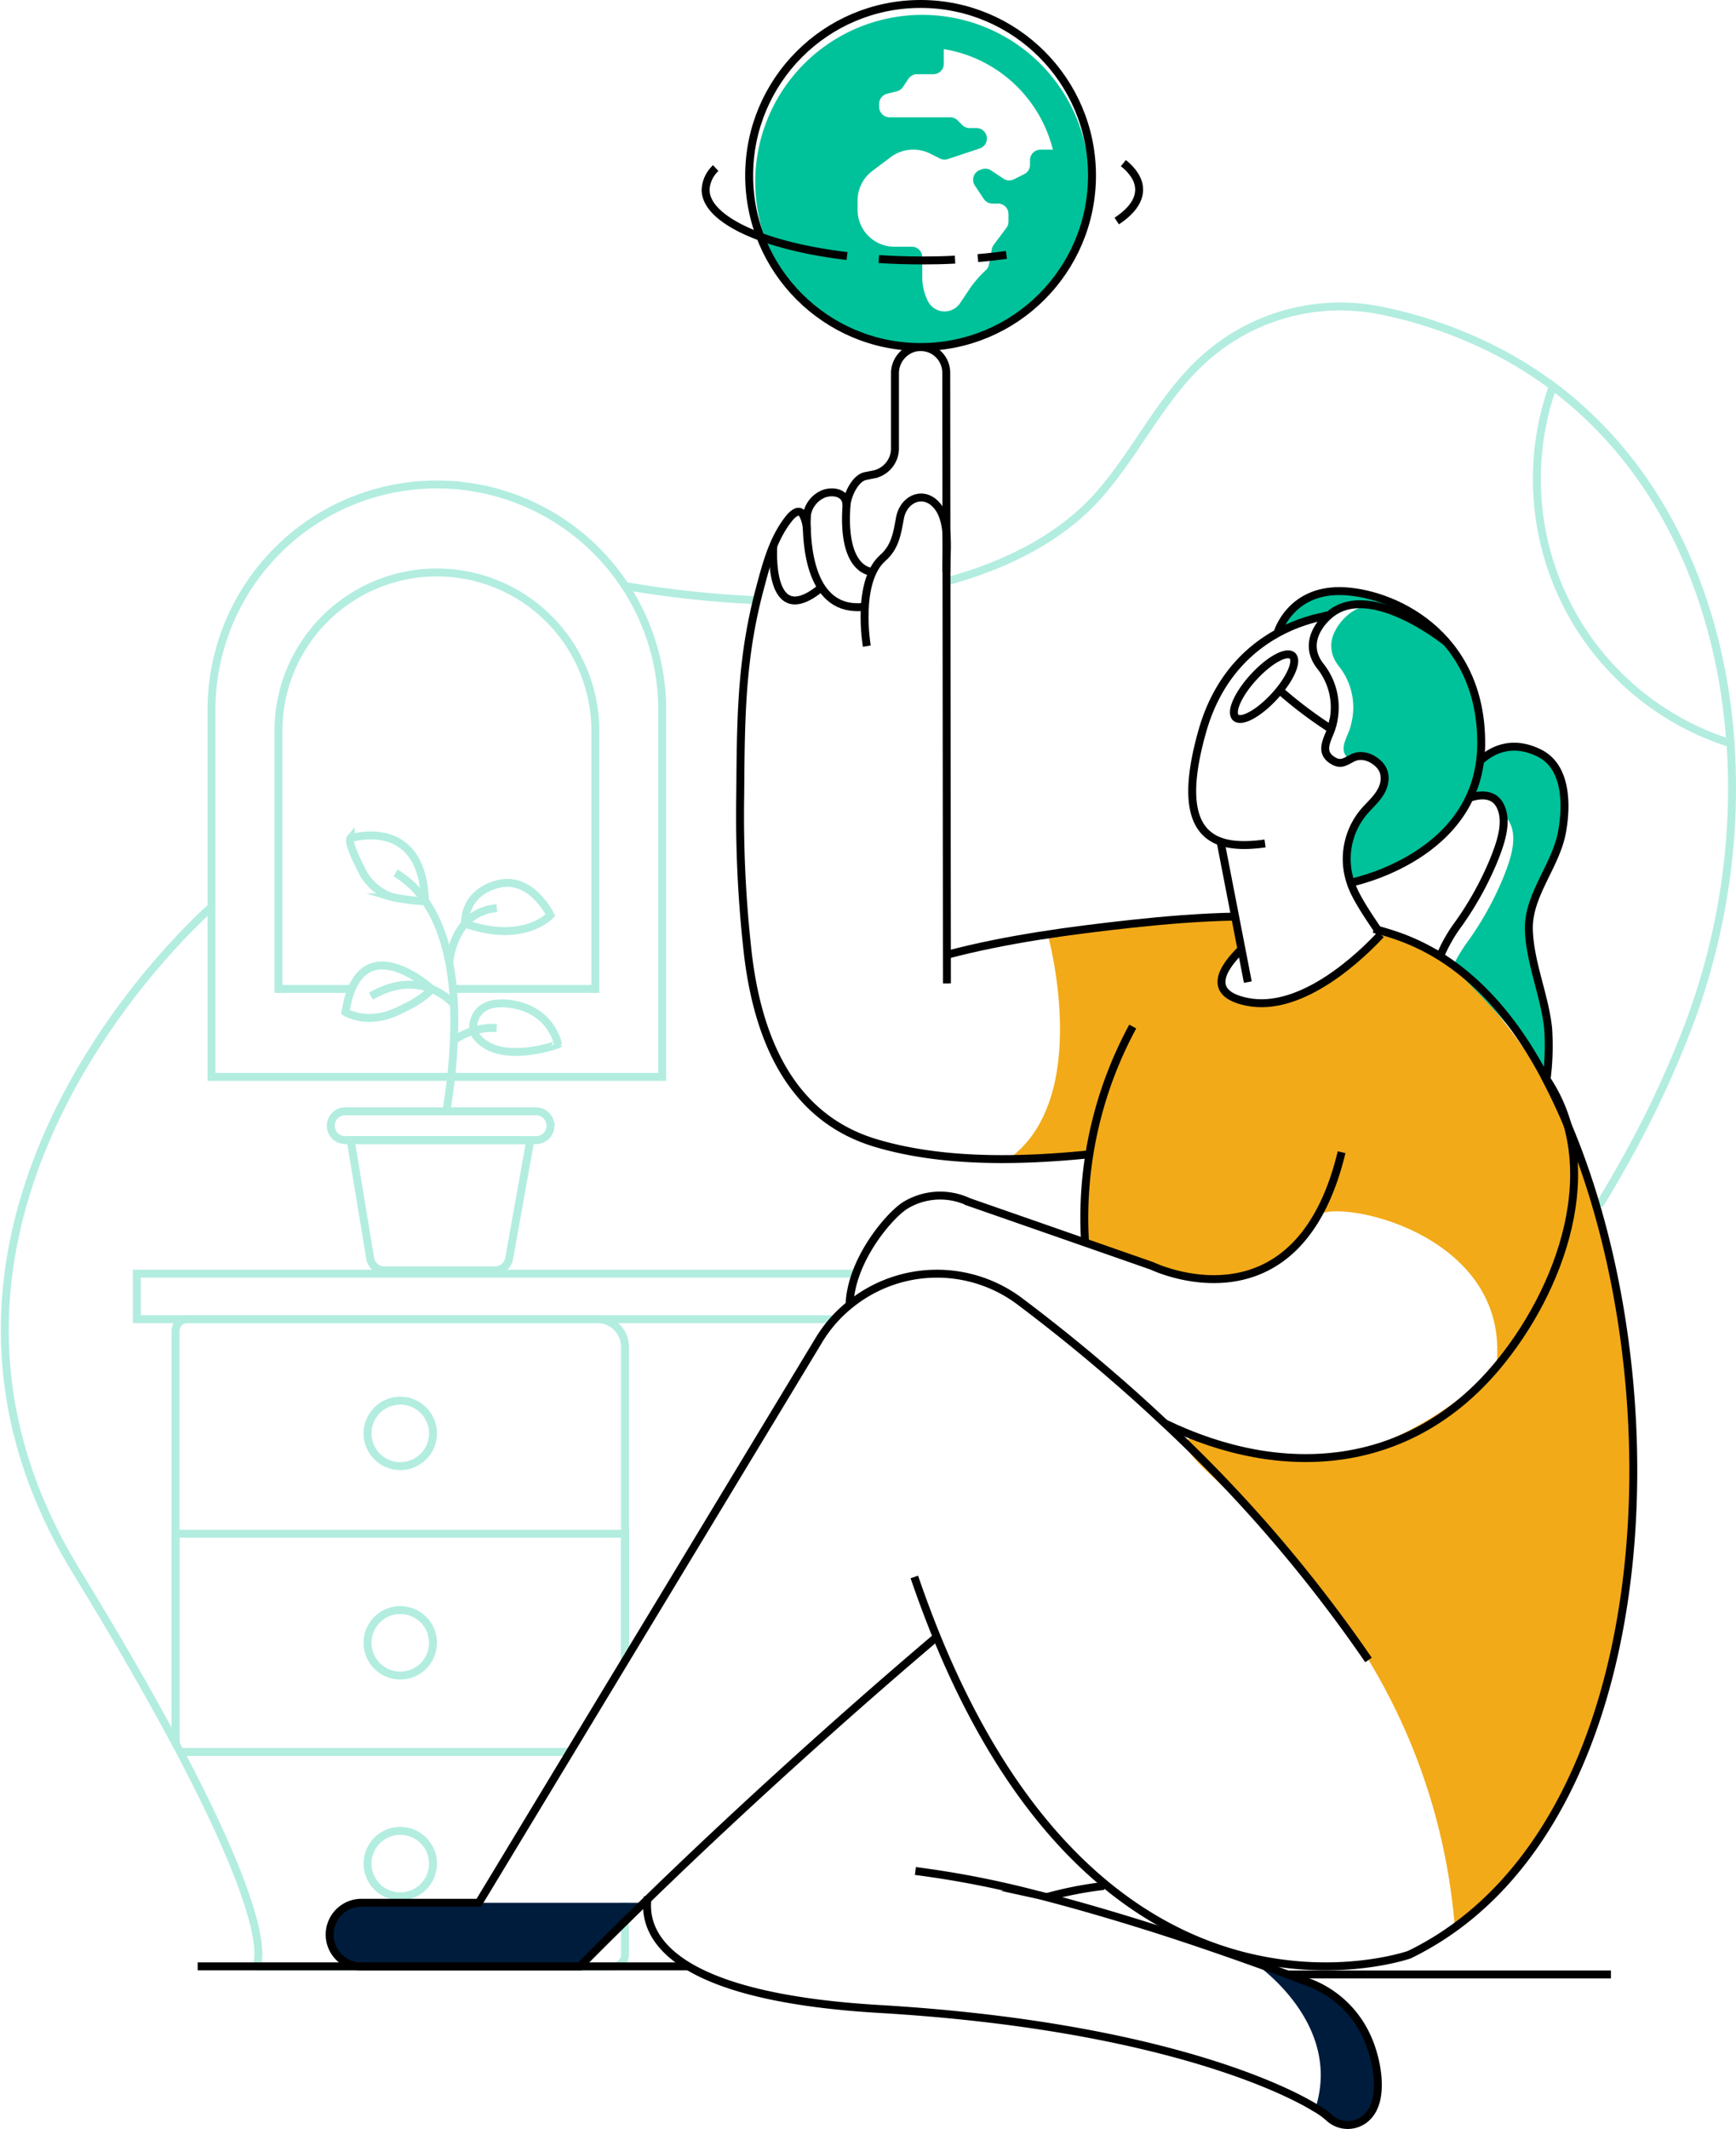 <svg xmlns="http://www.w3.org/2000/svg" width="438.212" height="537.064" viewBox="0 0 438.212 537.064">
  <g id="Group_5520" data-name="Group 5520" transform="translate(10557.859 22948)">
    <g id="Group_5108" data-name="Group 5108" transform="translate(-10556.647 -22947)">
      <g id="Group" transform="translate(0 76.317)">
        <path id="Path" d="M0,69.351c.8-.208,1.611-.44,2.378-.672,13.675-4,27.142-10.762,36.542-21.672,9.192-10.637,15.221-23.782,25.649-33.4A51.418,51.418,0,0,1,110.3,1.166,112.872,112.872,0,0,1,134.852,9.3a100.332,100.332,0,0,1,32.855,24.252c15.12,16.814,24.377,38.3,28.355,61.335q1.284,7.569,1.819,15.328a164.312,164.312,0,0,1-.059,23.58,170.413,170.413,0,0,1-10.649,47.928,255.547,255.547,0,0,1-14.067,30.513c-2.664,4.9-5.446,9.757-8.36,14.513" transform="translate(237.724)" fill="none" stroke="#b2ede0" stroke-miterlimit="10" stroke-width="2"/>
        <path id="Path-2" data-name="Path" d="M48.873,90.088A69.9,69.9,0,0,1,4.043,0,102,102,0,0,1,18.7,13.425c15.12,16.814,24.377,38.3,28.355,61.335q1.272,7.575,1.819,15.328Z" transform="translate(386.727 20.103)" fill="none" stroke="#b2ede0" stroke-miterlimit="10" stroke-width="2"/>
        <path id="Path-3" data-name="Path" d="M52.173,0S-37.178,77.436,17.98,167.482c10.6,17.3,18.8,31.643,25.126,43.516.4.731.773,1.445,1.153,2.152,25.275,47.934,19.074,54.1,19.074,54.1" transform="translate(0 151.483)" fill="none" stroke="#b2ede0" stroke-miterlimit="10" stroke-width="2"/>
        <path id="Path-4" data-name="Path" d="M33.3,3.6A264.632,264.632,0,0,1,0,0" transform="translate(156.578 70.504)" fill="none" stroke="#b2ede0" stroke-miterlimit="10" stroke-width="2"/>
        <path id="Path-5" data-name="Path" d="M93.227,0V13.08a3,3,0,0,1-2.408,2.931,2.462,2.462,0,0,1-.6.065H0" transform="translate(63.333 402.686)" fill="none" stroke="#b2ede0" stroke-miterlimit="10" stroke-width="2"/>
        <path id="Path-6" data-name="Path" d="M113.46,86.176V7.063A7.028,7.028,0,0,0,106.427,0H2.973A2.973,2.973,0,0,0,0,3.014V107.021" transform="translate(43.1 255.448)" fill="none" stroke="#b2ede0" stroke-miterlimit="10" stroke-width="2"/>
        <path id="Path-7" data-name="Path" d="M113.43,32.083V0H0V52.892" transform="translate(43.106 309.583)" fill="none" stroke="#b2ede0" stroke-miterlimit="10" stroke-width="2"/>
        <path id="Path-8" data-name="Path" d="M98.394.49H0" transform="translate(44.259 364.144)" fill="none" stroke="#b2ede0" stroke-miterlimit="10" stroke-width="2"/>
        <circle id="Oval" cx="8.264" cy="8.264" r="8.264" transform="translate(91.563 328.841)" fill="none" stroke="#b2ede0" stroke-miterlimit="10" stroke-width="2"/>
        <circle id="Oval-2" data-name="Oval" cx="8.264" cy="8.264" r="8.264" transform="translate(91.563 276.014)" fill="none" stroke="#b2ede0" stroke-miterlimit="10" stroke-width="2"/>
        <circle id="Oval-3" data-name="Oval" cx="8.264" cy="8.264" r="8.264" transform="translate(91.563 384.54)" fill="none" stroke="#b2ede0" stroke-miterlimit="10" stroke-width="2"/>
        <path id="Path-9" data-name="Path" d="M176.085,11.493H0V0H181.555" transform="translate(33.325 243.979)" fill="none" stroke="#b2ede0" stroke-miterlimit="10" stroke-width="2"/>
        <path id="Path-10" data-name="Path" d="M45.359.018,40.008,29.906a3.627,3.627,0,0,1-3.567,2.973H8.5a3.621,3.621,0,0,1-3.567-3.038L0,0Z" transform="translate(87.3 210.274)" fill="none" stroke="#b2ede0" stroke-miterlimit="10" stroke-width="2"/>
        <path id="Path-11" data-name="Path" d="M55.435,3.924A3.621,3.621,0,0,1,51.821,7.26H3.631a3.63,3.63,0,1,1,0-7.26h48.2a3.627,3.627,0,0,1,3.6,3.924Z" transform="translate(82.289 203.032)" fill="none" stroke="#b2ede0" stroke-miterlimit="10" stroke-width="2"/>
        <path id="Path-12" data-name="Path" d="M12.89,60.146c0-1.528,3.894-20.607.666-37.523C11.772,13.348,7.872,4.721,0,0" transform="translate(98.638 142.886)" fill="none" stroke="#b2ede0" stroke-miterlimit="10" stroke-width="2"/>
        <path id="Path-13" data-name="Path" d="M0,13.734S.892.886,12,0" transform="translate(112.194 151.775)" fill="none" stroke="#b2ede0" stroke-miterlimit="10" stroke-width="2"/>
        <path id="Path-14" data-name="Path" d="M0,3.142A17.421,17.421,0,0,1,10.821.02" transform="translate(113.347 181.976)" fill="none" stroke="#b2ede0" stroke-miterlimit="10" stroke-width="2"/>
        <path id="Path-15" data-name="Path" d="M20.929,4.909S12.884-4.646,0,2.9" transform="translate(92.419 171.088)" fill="none" stroke="#b2ede0" stroke-miterlimit="10" stroke-width="2"/>
        <path id="Path-16" data-name="Path" d="M21.7,5.9S3.532-10.684,0,11.749c0,0,5.107,3.335,12.664,0S21.7,5.9,21.7,5.9Z" transform="translate(85.998 166.246)" fill="none" stroke="#b2ede0" stroke-miterlimit="10" stroke-width="2"/>
        <path id="Path-17" data-name="Path" d="M.012,10.289s-.66-7.468,8-9.911S21.547,8.154,21.547,8.154,14.893,15.515.012,10.289Z" transform="translate(116.178 145.398)" fill="none" stroke="#b2ede0" stroke-miterlimit="10" stroke-width="2"/>
        <path id="Path-18" data-name="Path" d="M0,6.2S-.3-1.346,9.781.212s11.7,10.149,11.7,10.149S4.983,16.414,0,7" transform="translate(118.192 175.785)" fill="none" stroke="#b2ede0" stroke-miterlimit="10" stroke-width="2"/>
        <path id="Path-19" data-name="Path" d="M18.914,16.431c0,.535-7.581-.678-8.056-.82a13.111,13.111,0,0,1-7.991-7C2.337,7.572-.7,1.722.149.7.149.717,18.17-5.092,18.914,16.431Z" transform="translate(87.145 133.441)" fill="none" stroke="#b2ede0" stroke-miterlimit="10" stroke-width="2"/>
      </g>
      <path id="Path-20" data-name="Path" d="M9.923,4.7S21.464,45.946,0,61.363c.262,1.272,20.477-1.189,20.477-1.189l-1.13,22.237s23.331,9.073,34.175,9.174,21.63-10.3,24.282-15.6,49.438,3.1,45.353,37.8c0,0-29.823,31.238-62.756,21.452,0,0-22.468-8.871-13.568,1.534s59.962,46.548,65.86,118.389c0,0,42.66-25.774,44.824-105.1s-20.685-111.9-44.075-136.7c0,0-17.712-12.438-20.453-8.675S72.311,23.062,66.359,22.051,51.5,21.456,54.283,14.464s4.971-3.787,3.96-9.031S57-.412,50.781.189,9.923,4.7,9.923,4.7Z" transform="translate(253.343 230.043)" fill="#f2aa18"/>
      <g id="Group-2" data-name="Group" transform="translate(82.014 148.086)">
        <path id="Path-21" data-name="Path" d="M79.332.006C73.981,5.22,68.523,10.6,63.124,16.059H8.342a8.033,8.033,0,1,1,0-16.053Z" transform="translate(0 330.916)" fill="#001c3d"/>
        <path id="Path-22" data-name="Path" d="M37.837,35.2a36.726,36.726,0,0,1-.268,4.126v.042l-2.64,9.067V48.5c-5.8,12.414-18.848,18.11-25.673,20.334a43.95,43.95,0,0,1-4.334,1.189,18.517,18.517,0,0,1,2.45-16.731c1.57-2.236,3.877-3.894,5.2-6.279,1.255-2.242,1.379-4.923-.505-6.826A7.509,7.509,0,0,0,9.9,38.658a5.042,5.042,0,0,0-4.459-.107c-.268.149-.523.273-.773.4-2.973-2.075-.922-5.089,0-7.664a7.075,7.075,0,0,0,.273-.945.327.327,0,0,1,0-.083A16.615,16.615,0,0,0,2.014,15.536,10.3,10.3,0,0,1,.9,13.865,7.628,7.628,0,0,1,.546,7.432,12.843,12.843,0,0,1,4.066,2.6h0A10.892,10.892,0,0,1,9.637,0c9.127,1.237,18.782,8.877,19.412,9.4a.054.054,0,0,0,.042,0c5.232,6.023,8.853,14.472,8.746,25.8Z" transform="translate(252.82 3.563)" fill="#00c29a"/>
        <path id="Path-23" data-name="Path" d="M42.553,12.921c-.9-.731-19.662-15.6-29.633-6.8A41.2,41.2,0,0,0,.339,10.43H0S3.08-.124,15.75,0a38.059,38.059,0,0,1,26.8,12.921Z" transform="translate(239.34)" fill="#00c29a"/>
        <path id="Path-24" data-name="Path" d="M28.016,21.469c-1.552,8.568-8.692,16.017-8.377,24.793.3,8.324,3.96,16.4,4.858,24.71a64.6,64.6,0,0,1-.4,12.944v.226C18.907,74.51,5.761,61.192,0,55.6a39.241,39.241,0,0,1,3.246-5.63,80.186,80.186,0,0,0,9.549-16.9c1.552-3.87,3.728-9.57,1.784-13.67a5.089,5.089,0,0,0-1.4-1.843,7.729,7.729,0,0,0-.672-2.426,4.471,4.471,0,0,0-4-2.765,9.84,9.84,0,0,0-3.853.541v-.166a29.948,29.948,0,0,0,2.64-9.067V3.633C10.113.993,15.227-1.9,22.284,1.647a10.849,10.849,0,0,1,5.523,7.135C29.021,12.842,28.7,17.676,28.016,21.469Z" transform="translate(283.415 39.302)" fill="#00c29a"/>
      </g>
      <g id="Group-3" data-name="Group" transform="translate(82.014 86.546)">
        <path id="Path-25" data-name="Path" d="M262.219,97.443a360.2,360.2,0,0,0-51.424-59.7c-4.293-4.019-8.526-7.86-12.67-11.427C189.6,18.9,181.478,12.45,174.236,7a34.829,34.829,0,0,0-43.017.88,33.979,33.979,0,0,0-7.83,9.025L37.636,158.694H8.342a8.033,8.033,0,1,0,0,16.053H63.124c5.4-5.464,10.845-10.845,16.208-16.053,32.106-31.244,62.251-57.209,73.9-67.072" transform="translate(0 233.767)" fill="none" stroke="#000" stroke-miterlimit="10" stroke-width="2"/>
        <path id="Path-26" data-name="Path" d="M.192,54.492A101.325,101.325,0,0,1,12.226,0" transform="translate(190.483 171.416)" fill="none" stroke="#000" stroke-miterlimit="10" stroke-width="2"/>
        <path id="Path-27" data-name="Path" d="M124.2,0C113.032,46.429,76.365,28.688,76.365,28.688L62.173,23.729l-32.148-11.2a16.907,16.907,0,0,0-16.017.916C9.846,16.125.333,27.374,0,38.51" transform="translate(131.225 203.118)" fill="none" stroke="#000" stroke-miterlimit="10" stroke-width="2"/>
        <path id="Path-28" data-name="Path" d="M0,163.492q2.741,7.985,5.654,15.12c43.665,106.777,119.3,80.159,119.3,80.159C191.8,226.338,193.923,103.9,159.587,38.189c-.184-.4-.4-.773-.6-1.189-6.4-11.974-14.864-22.95-26.28-30.067a54.289,54.289,0,0,0-10.3-4.988Q119.3.844,115.981,0" transform="translate(147.576 146.777)" fill="none" stroke="#000" stroke-miterlimit="10" stroke-width="2"/>
        <path id="Path-29" data-name="Path" d="M0,9.632c15.262-4,30.917-6.094,46.673-7.813C54.587.963,63.57.184,72.745,0" transform="translate(155.811 143.673)" fill="none" stroke="#000" stroke-miterlimit="10" stroke-width="2"/>
        <path id="Path-30" data-name="Path" d="M.564,37.492s-2.8-16.243,4.079-22.29c3.062-2.687,3.6-6.189,4.281-9.971.922-5.131,6.356-7.3,9.7-2.741,3.014,4.114,2,11.576,2,16.3" transform="translate(135.014 37.956)" fill="none" stroke="#000" stroke-miterlimit="10" stroke-width="2"/>
        <path id="Path-31" data-name="Path" d="M6.741,56.707s-7.807.25-6.617-16.648v-.042c.2-2.67,2.188-6.956,4.81-7.474l2.033-.4a6.713,6.713,0,0,0,5.4-6.576V6.752A6.665,6.665,0,0,1,17.538.128a6.487,6.487,0,0,1,7.771,6.344l.172,154.075" transform="translate(130.323)" fill="none" stroke="#000" stroke-miterlimit="10" stroke-width="2"/>
        <path id="Path-32" data-name="Path" d="M14.614,23.039C.88,24.668-.167,7.581.017.083V0" transform="translate(120.399 42.485)" fill="none" stroke="#000" stroke-miterlimit="10" stroke-width="2"/>
        <path id="Path-33" data-name="Path" d="M.061,0S-1.586,21.939,12.2,10.577" transform="translate(111.918 50.089)" fill="none" stroke="#000" stroke-miterlimit="10" stroke-width="2"/>
      </g>
      <path id="Path-34" data-name="Path" d="M29.276,38.528a6.944,6.944,0,0,1-10.2.666,20.322,20.322,0,0,0-3.353-2.378C22.575,15.2.589.381,0,0,3.014,1.07,5.886,2.093,8.562,3.1q2.972,1.1,5.654,2.114A26.161,26.161,0,0,1,28.705,18.806C31.036,23.878,33.253,33.795,29.276,38.528Z" transform="translate(315.13 493.985)" fill="#001c3d"/>
      <g id="Group-4" data-name="Group" transform="translate(292.81 148.11)">
        <path id="Path-35" data-name="Path" d="M95.76,0c15.994,22.7,4.067,54.361-12.046,73.476C61.781,99.5,30.019,102.223,0,87.7" transform="translate(0 122.249)" fill="none" stroke="#000" stroke-miterlimit="10" stroke-width="2"/>
        <path id="Path-36" data-name="Path" d="M14.036,54.159c-3.02-4.453-6.51-9.513-7.616-13.08A18.49,18.49,0,0,1,8.881,24.347c1.564-2.236,3.859-3.894,5.2-6.29,1.255-2.241,1.373-4.917-.511-6.826C11.931,9.572,9.28,8.455,6.949,9.6c-1.986.975-3.05,2.051-5.351.458-3.425-2.378-.363-5.946.19-8.687.1-.452.19-.9.309-1.373" transform="translate(40.497 32.47)" fill="none" stroke="#000" stroke-miterlimit="10" stroke-width="2"/>
        <path id="Path-37" data-name="Path" d="M0,0,5.708,29.383l1.171,6.059" transform="translate(14.079 63.197)" fill="none" stroke="#000" stroke-miterlimit="10" stroke-width="2"/>
        <path id="Path-38" data-name="Path" d="M5.051,3.716C.294,8.342-4,14.858,6.46,16.987,20.42,19.829,35.552,5.018,40.219,0" transform="translate(14.314 86.629)" fill="none" stroke="#000" stroke-miterlimit="10" stroke-width="2"/>
        <path id="Path-39" data-name="Path" d="M0,10.418S3.08-.118,15.738,0,51.632,10.317,51.37,38.743,18.4,73.56,18.4,73.56" transform="translate(28.503)" fill="none" stroke="#000" stroke-miterlimit="10" stroke-width="2"/>
      </g>
      <path id="Icon_awesome-globe-africa" data-name="Icon awesome-globe-africa" d="M42.164.563A42.164,42.164,0,1,0,84.328,42.727,42.164,42.164,0,0,0,42.164.563ZM69.367,37.2v1.178a2.634,2.634,0,0,1-1.457,2.356l-2.617,1.309a2.633,2.633,0,0,1-2.64-.165l-3.1-2.064a2.639,2.639,0,0,0-2.3-.308l-.451.15a2.634,2.634,0,0,0-1.358,3.961L57.7,47a2.633,2.633,0,0,0,2.2,1.169h1.4A2.635,2.635,0,0,1,63.926,50.8v1.928a2.638,2.638,0,0,1-.527,1.581L60.213,58.56a2.648,2.648,0,0,0-.481,1.093L59,63.535a2.641,2.641,0,0,1-.809,1.455,27.136,27.136,0,0,0-4.25,4.958l-2.215,3.324a4.718,4.718,0,0,1-8.145-.507,13.415,13.415,0,0,1-1.416-6V61.683a2.635,2.635,0,0,0-2.635-2.635h-4.4a9.288,9.288,0,0,1-9.288-9.288V47.37a9.29,9.29,0,0,1,3.714-7.429l4.69-3.519a9.294,9.294,0,0,1,5.573-1.858h.151a9.269,9.269,0,0,1,4.154.981l2.5,1.251a2.633,2.633,0,0,0,2.011.143l8.043-2.681a2.635,2.635,0,0,0-.833-5.135H54.132a2.634,2.634,0,0,1-1.863-.772l-1.177-1.177a2.634,2.634,0,0,0-1.863-.772H33.918a2.635,2.635,0,0,1-2.635-2.635V23.02a2.637,2.637,0,0,1,2-2.557l2.457-.614a2.64,2.64,0,0,0,1.554-1.095L38.663,16.7a2.633,2.633,0,0,1,2.192-1.173h4.116a2.635,2.635,0,0,0,2.635-2.635V9.2A34.051,34.051,0,0,1,75.135,34.566H72A2.635,2.635,0,0,0,69.367,37.2Z" transform="translate(189.426 2.189)" fill="#00c29a"/>
      <g id="Group-5" data-name="Group" transform="translate(48.683)">
        <path id="Path-40" data-name="Path" d="M33.788,9.607S14.316-6.238,4.107,2.77c0,0-7.634,6.094-2.087,12.979a16.687,16.687,0,0,1,2.9,14.816" transform="translate(281.478 151.43)" fill="none" stroke="#000" stroke-miterlimit="10" stroke-width="2"/>
        <path id="Path-41" data-name="Path" d="M7.438.6c2.557-.838,6.219-1.3,7.854,2.218,1.95,4.126-.232,9.822-1.784,13.675a80.872,80.872,0,0,1-9.549,16.9A39.58,39.58,0,0,0,0,40.616" transform="translate(313.601 199.658)" fill="none" stroke="#000" stroke-miterlimit="10" stroke-width="2"/>
        <path id="Path-42" data-name="Path" d="M16.8,84.167v-.226A65.594,65.594,0,0,0,17.195,71c-.9-8.324-4.566-16.374-4.858-24.71-.315-8.776,6.826-16.226,8.371-24.793,1.189-6.576,1.3-16.374-5.714-19.87S2.83.976,0,3.61" transform="translate(323.697 187.363)" fill="none" stroke="#000" stroke-miterlimit="10" stroke-width="2"/>
        <path id="Path-43" data-name="Path" d="M18.39,57.515c-3.972.547-7.979.666-11.231-.47C.8,54.792-2.7,47.675,2.568,29.136,9.156,5.978,28.087,1,34.49,0a3.217,3.217,0,0,0-1.415.262" transform="translate(251.048 154.262)" fill="none" stroke="#000" stroke-miterlimit="10" stroke-width="2"/>
        <ellipse id="Oval-4" data-name="Oval" cx="10.577" cy="3.579" rx="10.577" ry="3.579" transform="translate(259.401 177.597) rotate(-47.472)" fill="none" stroke="#000" stroke-miterlimit="10" stroke-width="2"/>
        <path id="Path-44" data-name="Path" d="M13,9.8A107.968,107.968,0,0,1,0,0" transform="translate(273.124 173.13)" fill="none" stroke="#000" stroke-miterlimit="10" stroke-width="2"/>
        <path id="Path-45" data-name="Path" d="M.167,6.552c-1.3,8.669,3.752,25.025,58.445,28.254,65.354,3.853,99.292,18.36,110.125,24.972a19.948,19.948,0,0,1,3.347,2.378,6.95,6.95,0,0,0,10.2-.666c3.978-4.756,1.784-14.68-.6-19.728A26.161,26.161,0,0,0,167.2,28.17q-2.67-1.011-5.654-2.117c-2.676-1-5.547-2.027-8.562-3.1-7.973-2.848-16.981-5.946-26.4-8.918-8.419-2.64-17.147-5.214-25.756-7.456-.815-.208-1.587-.422-2.378-.595A243.99,243.99,0,0,0,67.739,0" transform="translate(113.436 470.988)" fill="none" stroke="#000" stroke-miterlimit="10" stroke-width="2"/>
        <path id="Path-46" data-name="Path" d="M0,2.848A93.941,93.941,0,0,1,14.513,0" transform="translate(214.25 474.757)" fill="none" stroke="#000" stroke-miterlimit="10" stroke-width="2"/>
        <path id="Path-47" data-name="Path" d="M16.845,4.542A8.523,8.523,0,0,0,15.787.6C14.741-.892,13.1.755,12.35,1.7,8.236,6.879,6.55,13.526,4.888,19.8A128.943,128.943,0,0,0,1.529,37.326C.144,48.623.144,60.074.043,71.46a309.1,309.1,0,0,0,1.718,38.111c2.194,21.487,10.006,43.034,32.6,49.711,16.422,4.881,35.674,4.649,53.861,2.806" transform="translate(136.914 128.099)" fill="none" stroke="#000" stroke-miterlimit="10" stroke-width="2"/>
        <path id="Path-48" data-name="Path" d="M.006,7.087A6.939,6.939,0,0,1,4.311.374C6.743-.535,10.132.13,10.06,3.288a.684.684,0,0,1,0,.113" transform="translate(153.7 123.205)" fill="none" stroke="#000" stroke-miterlimit="10" stroke-width="2"/>
        <circle id="Oval-5" data-name="Oval" cx="43.272" cy="43.272" r="43.272" transform="translate(139.211 0)" fill="none" stroke="#000" stroke-miterlimit="10" stroke-width="2"/>
        <path id="Path-49" data-name="Path" d="M0,.49H123.954" transform="translate(0 494.554)" fill="none" stroke="#000" stroke-miterlimit="10" stroke-width="2"/>
        <path id="Path-50" data-name="Path" d="M0,.49H81.734" transform="translate(275.008 496.593)" fill="none" stroke="#000" stroke-miterlimit="10" stroke-width="2"/>
        <path id="Path-51" data-name="Path" d="M1.677,0C4.233,2.051,5.654,4.334,5.654,6.7c0,2.848-2.027,5.523-5.654,7.914" transform="translate(231.998 40.145)" fill="none" stroke="#000" stroke-miterlimit="10" stroke-width="2"/>
        <path id="Path-52" data-name="Path" d="M7.2,0C4.875.315,2.444.6,0,.8" transform="translate(196.948 63.303)" fill="none" stroke="#000" stroke-miterlimit="10" stroke-width="2"/>
        <path id="Path-53" data-name="Path" d="M0,.2Q5.351.544,10.976.553c2.806,0,5.571-.065,8.27-.208" transform="translate(171.941 64.153)" fill="none" stroke="#000" stroke-miterlimit="10" stroke-width="2"/>
        <path id="Path-54" data-name="Path" d="M2.557,0A8.005,8.005,0,0,0,0,5.446c0,3.514,3.121,6.76,8.484,9.549,6.344,3.288,15.893,5.839,27.219,7.2" transform="translate(128.217 41.399)" fill="none" stroke="#000" stroke-miterlimit="10" stroke-width="2"/>
      </g>
      <g id="Group-6" data-name="Group" transform="translate(52.173 121.213)">
        <path id="Path-55" data-name="Path" d="M56.888,0a56.888,56.888,0,0,1,56.888,56.888v92.555H0V56.888A56.888,56.888,0,0,1,56.888,0Z" fill="none" stroke="#b2ede0" stroke-miterlimit="10" stroke-width="2"/>
        <path id="Path-56" data-name="Path" d="M.5.49H.456" transform="translate(55.058 126.764)" fill="none" stroke="#b2ede0" stroke-miterlimit="10" stroke-width="2"/>
        <path id="Path-57" data-name="Path" d="M18.473,105.053H0V40a40,40,0,1,1,80,0l0,65.057H44.015" transform="translate(16.897 22.201)" fill="none" stroke="#b2ede0" stroke-miterlimit="10" stroke-width="2"/>
      </g>
    </g>
  </g>
</svg>
